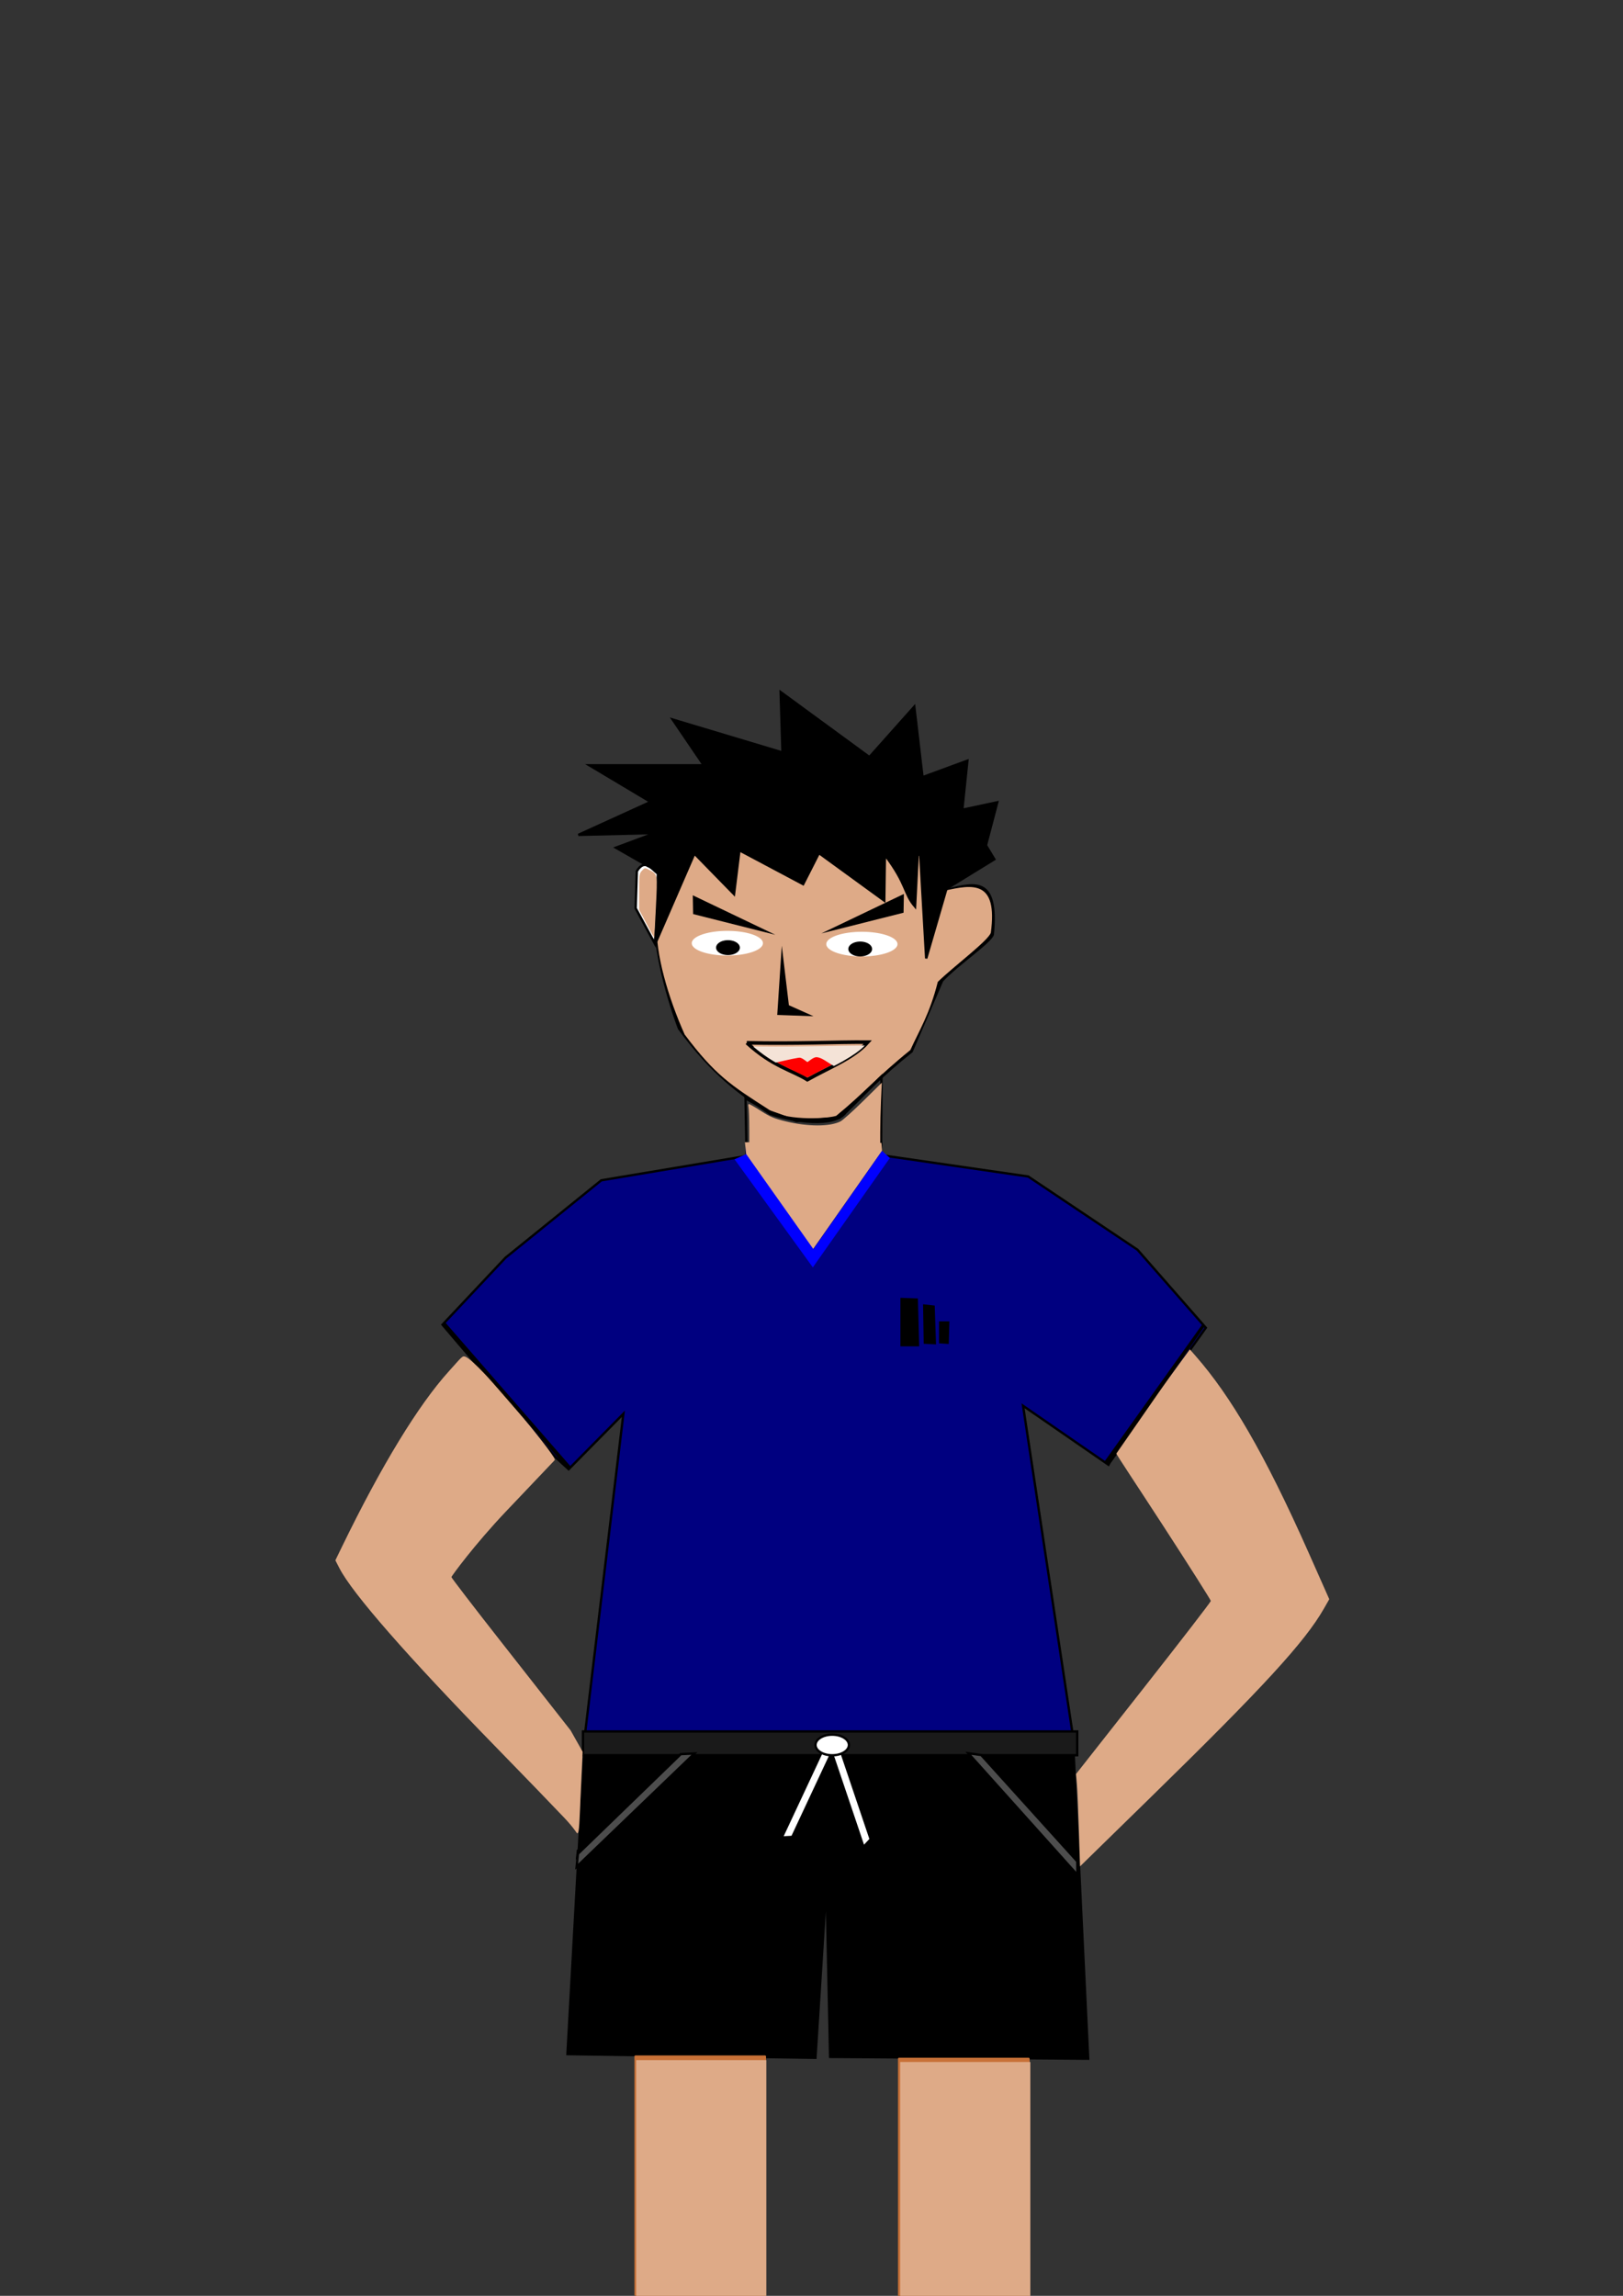 <?xml version="1.0" encoding="UTF-8" standalone="no"?>
<!-- Created with Inkscape (http://www.inkscape.org/) -->

<svg
   width="210mm"
   height="297mm"
   viewBox="0 0 210 297"
   version="1.1"
   id="svg1"
   inkscape:version="1.3.2 (091e20e, 2023-11-25, custom)"
   sodipodi:docname="2D Character.svg"
   xmlns:inkscape="http://www.inkscape.org/namespaces/inkscape"
   xmlns:sodipodi="http://sodipodi.sourceforge.net/DTD/sodipodi-0.dtd"
   xmlns="http://www.w3.org/2000/svg"
   xmlns:svg="http://www.w3.org/2000/svg">
  <rect x="0" y="0" width="210" height="297" fill="#333333" stroke="none"/>
  <sodipodi:namedview
     id="namedview1"
     pagecolor="#ffffff"
     bordercolor="#000000"
     borderopacity="0.25"
     inkscape:showpageshadow="2"
     inkscape:pageopacity="0.0"
     inkscape:pagecheckerboard="0"
     inkscape:deskcolor="#d1d1d1"
     inkscape:document-units="mm"
     inkscape:zoom="0.55856481"
     inkscape:cx="-13.427269"
     inkscape:cy="632.87194"
     inkscape:window-width="1440"
     inkscape:window-height="847"
     inkscape:window-x="-8"
     inkscape:window-y="-8"
     inkscape:window-maximized="1"
     inkscape:current-layer="layer1" />
  <defs
     id="defs1">
    <linearGradient
       id="swatch56"
       inkscape:swatch="solid">
      <stop
         style="stop-color:#000000;stop-opacity:1;"
         offset="0"
         id="stop56" />
    </linearGradient>
    <inkscape:path-effect
       effect="bend_path"
       id="path-effect56"
       is_visible="true"
       lpeversion="1"
       bendpath="m 157.759,123.595 c 2.01,-2.345 9.713,8.039 9.713,8.039 l -18.087,6.699 z"
       prop_scale="1"
       scale_y_rel="false"
       vertical="false"
       hide_knot="false" />
    <inkscape:path-effect
       effect="bend_path"
       id="path-effect55"
       is_visible="true"
       lpeversion="1"
       bendpath="m 173.167,144.361 14.403,1.675 -8.709,30.145 z"
       prop_scale="1"
       scale_y_rel="false"
       vertical="false"
       hide_knot="false" />
    <inkscape:path-effect
       effect="bend_path"
       id="path-effect54"
       is_visible="true"
       lpeversion="1"
       bendpath="m 169.482,141.012 c 0,-2.01 -0.67,-16.077 -0.67,-16.077 l 20.432,-1.675 -1.675,10.718 z"
       prop_scale="0.672"
       scale_y_rel="false"
       vertical="false"
       hide_knot="false" />
    <inkscape:path-effect
       effect="skeletal"
       id="path-effect53"
       is_visible="true"
       lpeversion="1"
       pattern="m 97.757,118.539 v 2.368 l -9.296,1.066 z"
       copytype="single_stretched"
       prop_scale="14.073"
       scale_y_rel="false"
       spacing="0"
       normal_offset="0"
       tang_offset="0"
       prop_units="false"
       vertical_pattern="false"
       hide_knot="false"
       fuse_tolerance="0" />
    <linearGradient
       id="swatch7"
       inkscape:swatch="solid">
      <stop
         style="stop-color:#000000;stop-opacity:1;"
         offset="0"
         id="stop7" />
    </linearGradient>
    <linearGradient
       id="swatch6"
       inkscape:swatch="solid">
      <stop
         style="stop-color:#000000;stop-opacity:1;"
         offset="0"
         id="stop6" />
    </linearGradient>
  </defs>
  <g
     inkscape:label="Layer 1"
     inkscape:groupmode="layer"
     id="layer1">
    <g
       id="g120">
      <path
         style="display:inline;fill:#000000;fill-opacity:1;stroke:none;stroke-width:1.606;stroke-dasharray:none;stroke-opacity:1"
         d="m 84.663,118.825 c -0.214,4.149 1.737,10.814 3.061,14.311 4.471,6.056 7.822,8.355 11.868,11.101 3.072,1.038 8.365,1.845 9.947,-0.222 3.094,-2.989 4.456,-4.66 8.541,-7.896 l 3.952,-9.169 c 1.998,-2.136 6.197,-4.915 6.567,-6 0.798,-7.71 -2.482,-6.896 -5.916,-6.03 l 0.711,-4.459 L 108,109.991 93.789,109.756 h -8.526 z"
         id="path1"
         sodipodi:nodetypes="ccccccccccccc"
         inkscape:label="face 2" />
      <path
         style="fill:#deaa87;fill-opacity:1;stroke:none;stroke-width:1.606;stroke-dasharray:none;stroke-opacity:1"
         d="m 84.98,119.399 c -0.204,3.99 1.497,9.699 3.607,14.43 3.911,5.225 6.003,6.585 10.813,9.662 1.849,1.444 7.233,1.317 8.791,0.864 3.729,-3.054 5.076,-4.851 9.601,-8.517 1.157,-2.558 2.489,-4.617 3.551,-8.82 2.085,-2.025 6.507,-5.309 6.86,-6.352 0.918,-6.832 -2.345,-6.258 -5.976,-5.444 l 0.741,-4.33 c -4.478,-0.266 -9.852,-0.296 -15.077,-0.451 -4.438,-0.152 -9.047,-0.482 -13.681,-0.351 l -8.559,6.2e-4 z"
         id="path11"
         sodipodi:nodetypes="ccccccccccccc"
         inkscape:label="face" />
      <path
         style="fill:#ffffff;fill-opacity:1;stroke:#000000;stroke-width:0.306;stroke-dasharray:none;stroke-opacity:1"
         d="m 85.16,113.044 c -0.884,-0.669 -1.722,-2.032 -2.763,-0.335 l -0.147,4.794 2.491,4.585 z"
         id="path12"
         sodipodi:nodetypes="ccccc"
         inkscape:label="path12" />
      <path
         style="fill:#000000;fill-opacity:1;stroke:#000000;stroke-width:0.306;stroke-dasharray:none;stroke-opacity:1"
         d="m 84.908,121.796 4.939,-11.376 5.129,5.249 0.7,-5.67 8.242,4.381 2.043,-4.021 8.454,6.149 0.08,-5.916 c 2.931,3.882 2.428,4.976 3.905,6.689 l 0.494,-9.755 0.947,16.461 2.622,-9.017 6.196,-3.81 -1.089,-1.8 1.465,-5.568 -4.522,0.963 0.655,-6.346 -5.803,2.132 -1.066,-9.118 -5.803,6.513 -11.487,-8.408 0.237,7.816 -14.211,-4.263 4.026,5.921 h -14.803 l 7.934,4.737 -9.355,4.263 9.947,-0.237 -5.092,1.895 4.145,2.368 1.303,0.592 z"
         id="path13"
         sodipodi:nodetypes="cccccccccccccccccccccccccccccccc"
         inkscape:label="hair" />
      <path
         style="fill:none;fill-opacity:1;stroke:#000000;stroke-width:0.3;stroke-dasharray:none;stroke-dashoffset:0;stroke-opacity:1"
         d="m 96.464,142.101 0.251,13.398 17.25,0.335 0.084,-16.58 -5.443,5.359 -5.527,0.419 -3.768,-1.34 z"
         id="path30" />
      <path
         style="fill:#000080;fill-opacity:1;stroke:#000000;stroke-width:0.3;stroke-dasharray:none;stroke-dashoffset:0;stroke-opacity:1"
         d="m 96.948,149.486 -19.145,3.205 -12.396,10.013 -8.152,8.665 14.561,17.088 1.761,1.61 7.08,-7.172 -5.084,42.441 63.212,-1.03 -6.41,-42.441 11.051,7.623 0.147,-0.27 12.451,-17.448 -8.841,-10.095 -14.145,-9.477 -19.892,-2.884 z"
         id="path31"
         sodipodi:nodetypes="ccccccccccccccccc" />
      <path
         style="fill:#000000;fill-opacity:1;stroke:#000000;stroke-width:0.3;stroke-dasharray:none;stroke-dashoffset:0;stroke-opacity:1"
         d="m 75.671,225.118 -2.25,40.618 32.092,0.474 1.421,-22.5 0.474,22.382 33.395,0.237 -2.013,-42.276 z"
         id="path32"
         sodipodi:nodetypes="cccccccc" />
      <path
         style="fill:#000000;fill-opacity:1;stroke:#000000;stroke-width:0.3;stroke-dasharray:none;stroke-dashoffset:0;stroke-opacity:1"
         d="m 88.426,224.832 -13.733,15.324 0.084,-0.754 13.063,-14.57 z"
         id="path33" />
      <rect
         style="fill:#1a1a1a;fill-opacity:1;stroke:#000000;stroke-width:0.3;stroke-dasharray:none;stroke-dashoffset:0;stroke-opacity:1"
         id="rect33"
         width="63.947"
         height="3.079"
         x="75.434"
         y="223.99" />
      <rect
         style="fill:#ffffff;fill-opacity:1;stroke:#000000;stroke-width:0.32;stroke-dasharray:none;stroke-dashoffset:0;stroke-opacity:1"
         id="rect34"
         width="13.926"
         height="1.335"
         x="-276.119"
         y="218.686"
         transform="matrix(0.424,-0.906,0.998,-0.057,0,0)" />
      <rect
         style="fill:#ffffff;fill-opacity:1;stroke:#000000;stroke-width:0.32;stroke-dasharray:none;stroke-dashoffset:0;stroke-opacity:1"
         id="rect35"
         width="13.926"
         height="1.335"
         x="263.903"
         y="-34.813"
         transform="matrix(0.32,0.948,-0.682,0.731,0,0)" />
      <ellipse
         style="fill:#ffffff;fill-opacity:1;stroke:#000000;stroke-width:0.3;stroke-dasharray:none;stroke-dashoffset:0;stroke-opacity:1"
         id="path35"
         cx="107.682"
         cy="225.74"
         rx="2.161"
         ry="1.332" />
      <path
         style="fill:#4d4d4d;fill-opacity:1;stroke:#000000;stroke-width:0.3;stroke-dasharray:none;stroke-dashoffset:0;stroke-opacity:1"
         d="m 88.091,226.925 -13.314,12.895 -0.167,1.675 15.24,-14.654 z"
         id="path36" />
      <path
         style="fill:#4d4d4d;fill-opacity:1;stroke:#000000;stroke-width:0.3;stroke-dasharray:none;stroke-dashoffset:0;stroke-opacity:1"
         d="m 139.387,240.794 -12.427,-13.753 -1.668,-0.225 14.117,15.738 z"
         id="path37" />
      <path
         style="fill:#000080;fill-opacity:1;stroke:none;stroke-width:0.3;stroke-dasharray:none;stroke-dashoffset:0;stroke-opacity:1"
         d="m 96.513,149.743 -0.059,-1.272 17.585,-0.268 0.059,1.473 z"
         id="path38" />
      <rect
         style="fill:#c87137;fill-opacity:1;stroke:none;stroke-width:0.3;stroke-dasharray:none;stroke-dashoffset:0;stroke-opacity:1"
         id="rect38"
         width="17.028"
         height="31.093"
         x="82.09"
         y="265.907"
         ry="0.126"
         rx="0.126" />
      <rect
         style="fill:#c87137;fill-opacity:1;stroke:none;stroke-width:0.3;stroke-dasharray:none;stroke-dashoffset:0;stroke-opacity:1"
         id="rect39"
         width="17.028"
         height="31.093"
         x="116.196"
         y="266.203"
         ry="0.126"
         rx="0.126" />
      <path
         style="fill:#241c1c;fill-opacity:1;stroke:none;stroke-width:1;stroke-opacity:1;paint-order:markers stroke fill"
         d=""
         id="path61"
         transform="scale(0.265)" />
      <path
         style="fill:#deaa87;fill-opacity:1;stroke:none;stroke-width:1;stroke-opacity:1;paint-order:markers stroke fill"
         d="m 315.693,450.975 -3.64,-6.864 v -8.784 c 0,-7.965 0.12,-8.913 1.291,-10.169 1.526,-1.638 1.465,-1.629 3.648,-0.501 4.123,2.132 4.07,1.836 3.263,18.193 -0.401,8.133 -0.773,14.832 -0.826,14.888 -0.053,0.056 -1.734,-2.987 -3.736,-6.762 z"
         id="path66"
         transform="scale(0.265)" />
      <path
         style="fill:#deaa87;fill-opacity:1;stroke:none;stroke-width:1;stroke-opacity:1;paint-order:markers stroke fill"
         d="m 365.847,551.33 c -0.005,-5.23 -0.18,-10.151 -0.39,-10.934 -0.21,-0.783 -0.106,-1.424 0.231,-1.424 0.337,0 3.005,1.536 5.929,3.414 4.395,2.822 6.468,3.692 11.962,5.021 10.963,2.651 21.53,2.668 26.779,0.045 1.111,-0.555 6.113,-5.04 11.114,-9.967 l 9.093,-8.957 -0.39,8.803 c -0.214,4.842 -0.39,11.859 -0.39,15.593 v 6.789 l -21.363,0.396 c -11.749,0.218 -26.134,0.471 -31.965,0.563 l -10.602,0.168 z"
         id="path67"
         transform="scale(0.265)" />
      <path
         style="fill:#deaa87;fill-opacity:1;stroke:none;stroke-width:0.265;stroke-opacity:1;paint-order:markers stroke fill"
         d="m 139.601,236.778 c -0.079,-2.57 -0.195,-5.259 -0.258,-5.976 l -0.115,-1.303 8.72,-11.083 c 4.796,-6.096 8.72,-11.183 8.72,-11.306 0,-0.123 -2.775,-4.499 -6.166,-9.726 -3.391,-5.227 -6.138,-9.329 -6.103,-9.423 0.035,-0.094 2.268,-3.409 4.913,-7.036 l 4.641,-6.363 0.769,0.879 c 4.467,5.105 8.852,12.471 14.618,25.461 l 2.655,5.982 -0.71,1.242 c -2.451,4.286 -7.877,10.194 -22.366,24.353 -4.203,4.108 -7.987,7.807 -8.409,8.22 l -0.766,0.751 z"
         id="path68"
         sodipodi:nodetypes="sscssssscsscssscs" />
      <path
         style="fill:#deaa87;fill-opacity:1;stroke:none;stroke-width:0.265;stroke-opacity:1;paint-order:markers stroke fill"
         d="M 72.997,235.144 C 71.658,233.727 67.61,229.541 64.001,225.841 52.697,214.253 45.603,206.142 43.925,202.887 l -0.533,-1.034 0.879,-1.808 c 5.081,-10.452 9.85,-18.275 13.814,-22.657 1.714,-1.895 1.726,-2.028 2.14,-1.869 1.738,0.667 11.541,12.606 11.547,13.27 l 8.75e-4,0.104 -6.264,6.591 c -4.153,4.37 -7.101,8.433 -7.101,8.535 0,0.102 2.92,3.906 6.49,8.452 3.569,4.547 7.59,9.67 8.934,11.385 l 1.556,2.763 -0.27,5.83 c -0.133,2.882 -0.147,4.766 -0.422,4.721 -0.099,-0.016 -0.359,-0.61 -1.698,-2.026 z"
         id="path69"
         sodipodi:nodetypes="ssscsssscsssscsss" />
      <path
         style="fill:#deaa87;fill-opacity:1;stroke:none;stroke-width:1;stroke-opacity:1;paint-order:markers stroke fill"
         d="m 310.617,1063.887 v -58.185 h 31.778 31.778 v 58.185 58.185 h -31.778 -31.778 z"
         id="path70"
         transform="scale(0.265)" />
      <path
         style="fill:#deaa87;fill-opacity:1;stroke:none;stroke-width:1;stroke-opacity:1;paint-order:markers stroke fill"
         d="m 439.519,1064.782 v -58.185 h 31.778 31.778 v 58.185 58.185 h -31.778 -31.778 z"
         id="path71"
         transform="scale(0.265)" />
      <path
         style="fill:#deaa87;fill-opacity:1;stroke:none;stroke-width:0.265;stroke-opacity:1;paint-order:markers stroke fill"
         id="path72"
         sodipodi:type="arc"
         sodipodi:cx="103.11513"
         sodipodi:cy="135.38487"
         sodipodi:rx="2.7532895"
         sodipodi:ry="2.2203946"
         sodipodi:start="0"
         sodipodi:end="0.033953755"
         sodipodi:arc-type="slice"
         d="m 105.868,135.385 a 2.753,2.22 0 0 1 -0.002,0.075 l -2.752,-0.075 z" />
      <path
         style="fill:#000000;fill-opacity:1;stroke:none;stroke-width:0.865;stroke-dasharray:none;stroke-opacity:1;paint-order:markers stroke fill"
         d="m 101.153,122.339 -0.586,8.96 4.689,0.167 -3.182,-1.424 z"
         id="path103" />
      <path
         style="fill:none;fill-opacity:1;stroke:#000000;stroke-width:0.465;stroke-dasharray:none;stroke-opacity:1;paint-order:markers stroke fill"
         d="m 96.632,134.899 c 3.387,3.096 5.854,3.523 7.829,4.773 2.914,-1.631 5.992,-2.795 7.829,-4.857 -4.112,-0.038 -9.328,0.233 -15.659,0.084 z"
         id="path104"
         sodipodi:nodetypes="cccc" />
      <path
         style="fill:#ff0000;fill-opacity:1;stroke:none;stroke-width:0.465;stroke-dasharray:none;stroke-opacity:1;paint-order:markers stroke fill"
         d="m 100.25,137.246 c 1.01,-0.211 1.985,-0.482 3.031,-0.632 0.431,0.048 0.689,0.385 1.032,0.577 0.356,-0.238 0.646,-0.546 1.106,-0.641 0.756,0.005 1.538,0.758 2.314,1.144 l -3.271,1.688 c -1.404,-0.712 -2.85,-1.296 -4.212,-2.136 z"
         id="path105"
         sodipodi:nodetypes="ccccccc" />
      <path
         style="fill:#f4e3d7;fill-opacity:1;stroke:none;stroke-width:1.757;stroke-dasharray:none;stroke-opacity:1;paint-order:markers stroke fill"
         d="m 406.846,520.211 c -0.722,-0.406 -1.336,-0.784 -2.574,-1.583 -1.556,-1.004 -2.102,-1.329 -2.902,-1.731 -1.026,-0.515 -2.054,-0.815 -2.787,-0.815 -0.658,0 -1.698,0.48 -2.821,1.302 -0.381,0.279 -0.878,0.641 -1.103,0.804 l -0.41,0.296 -0.401,-0.274 c -0.221,-0.151 -0.691,-0.491 -1.045,-0.756 -0.748,-0.56 -1.431,-0.923 -2.002,-1.063 -0.402,-0.099 -0.409,-0.098 -1.341,0.051 -1.438,0.231 -3.45,0.644 -6.38,1.312 -1.468,0.335 -2.984,0.675 -3.368,0.757 -0.385,0.082 -0.739,0.17 -0.788,0.196 -0.174,0.093 -3.724,-2.128 -5.907,-3.696 -1.929,-1.386 -5.34,-4.091 -5.26,-4.171 0.012,-0.012 2.273,0.007 5.023,0.043 7.105,0.092 16.205,0.035 27.799,-0.174 10.494,-0.189 12.944,-0.226 17.092,-0.254 l 4.588,-0.032 -0.531,0.513 c -2.217,2.14 -5.84,4.671 -10.182,7.113 -1.685,0.948 -4.311,2.349 -4.377,2.336 -0.008,-0.002 -0.154,-0.081 -0.323,-0.176 z"
         id="path106"
         transform="scale(0.265)" />
      <path
         style="fill:#ffffff;fill-opacity:1;stroke:none;stroke-width:0.465;stroke-dasharray:none;stroke-opacity:1;paint-order:markers stroke fill"
         id="path107"
         sodipodi:type="arc"
         sodipodi:cx="94.111938"
         sodipodi:cy="122.0182"
         sodipodi:rx="4.6054978"
         sodipodi:ry="1.5951983"
         sodipodi:start="0"
         sodipodi:end="6.221431"
         sodipodi:open="true"
         sodipodi:arc-type="arc"
         d="m 98.717,122.018 a 4.605,1.595 0 0 1 -4.534,1.595 4.605,1.595 0 0 1 -4.674,-1.546 4.605,1.595 0 0 1 4.39,-1.643 4.605,1.595 0 0 1 4.81,1.495" />
      <path
         style="fill:#ffffff;fill-opacity:1;stroke:none;stroke-width:0.465;stroke-dasharray:none;stroke-opacity:1;paint-order:markers stroke fill"
         id="path108"
         sodipodi:type="arc"
         sodipodi:cx="111.51984"
         sodipodi:cy="122.13663"
         sodipodi:rx="4.6054978"
         sodipodi:ry="1.5951983"
         sodipodi:start="0"
         sodipodi:end="6.221431"
         sodipodi:open="true"
         sodipodi:arc-type="arc"
         d="m 116.125,122.137 a 4.605,1.595 0 0 1 -4.534,1.595 4.605,1.595 0 0 1 -4.674,-1.546 4.605,1.595 0 0 1 4.39,-1.643 4.605,1.595 0 0 1 4.81,1.495" />
      <path
         style="fill:#ffffff;fill-opacity:1;stroke:none;stroke-width:0.465;stroke-dasharray:none;stroke-opacity:1;paint-order:markers stroke fill"
         id="path109"
         sodipodi:type="arc"
         sodipodi:cx="93.671051"
         sodipodi:cy="122.35855"
         sodipodi:rx="0.8881579"
         sodipodi:ry="0.74013162"
         sodipodi:start="0"
         sodipodi:end="6.2571599"
         sodipodi:open="true"
         sodipodi:arc-type="arc"
         d="m 94.559,122.359 a 0.888,0.74 0 0 1 -0.882,0.74 0.888,0.74 0 0 1 -0.894,-0.73 0.888,0.74 0 0 1 0.871,-0.75 0.888,0.74 0 0 1 0.905,0.721" />
      <path
         style="fill:#000000;fill-opacity:1;stroke:none;stroke-width:0.465;stroke-dasharray:none;stroke-opacity:1;paint-order:markers stroke fill"
         id="path110"
         sodipodi:type="arc"
         sodipodi:cx="94.192902"
         sodipodi:cy="122.58999"
         sodipodi:rx="1.538655"
         sodipodi:ry="0.96296781"
         sodipodi:start="0"
         sodipodi:end="6.2571599"
         sodipodi:open="true"
         sodipodi:arc-type="arc"
         d="m 95.732,122.59 a 1.539,0.963 0 0 1 -1.529,0.963 1.539,0.963 0 0 1 -1.549,-0.95 1.539,0.963 0 0 1 1.508,-0.975 1.539,0.963 0 0 1 1.568,0.938" />
      <path
         style="fill:#000000;fill-opacity:1;stroke:none;stroke-width:0.465;stroke-dasharray:none;stroke-opacity:1;paint-order:markers stroke fill"
         id="path111"
         sodipodi:type="arc"
         sodipodi:cx="111.30474"
         sodipodi:cy="122.76762"
         sodipodi:rx="1.538655"
         sodipodi:ry="0.96296781"
         sodipodi:start="0"
         sodipodi:end="6.2571599"
         sodipodi:open="true"
         sodipodi:arc-type="arc"
         d="m 112.843,122.768 a 1.539,0.963 0 0 1 -1.529,0.963 1.539,0.963 0 0 1 -1.549,-0.95 1.539,0.963 0 0 1 1.508,-0.975 1.539,0.963 0 0 1 1.568,0.938" />
      <path
         style="fill:#000000;fill-opacity:1;stroke:none;stroke-width:0.465;stroke-dasharray:none;stroke-opacity:1;paint-order:markers stroke fill"
         d="m 89.64,115.822 0.042,2.428 10.635,2.68 z"
         id="path112" />
      <path
         style="fill:#000000;fill-opacity:1;stroke:none;stroke-width:0.465;stroke-dasharray:none;stroke-opacity:1;paint-order:markers stroke fill"
         d="m 116.954,115.645 -0.042,2.428 -10.635,2.68 z"
         id="path113" />
      <path
         style="fill:#000000;fill-opacity:1;stroke:none;stroke-width:0.465;stroke-dasharray:none;stroke-opacity:1;paint-order:markers stroke fill"
         d="m 116.504,167.891 v 6.28 h 2.428 l -0.167,-6.196 z"
         id="path114" />
      <path
         style="fill:#000000;fill-opacity:1;stroke:none;stroke-width:0.465;stroke-dasharray:none;stroke-opacity:1;paint-order:markers stroke fill"
         d="m 119.435,168.729 0.084,5.108 1.591,0.084 -0.167,-5.024 z"
         id="path115" />
      <path
         style="fill:#000000;fill-opacity:1;stroke:none;stroke-width:0.465;stroke-dasharray:none;stroke-opacity:1;paint-order:markers stroke fill"
         d="m 121.501,170.933 v 2.847 l 1.256,0.084 0.084,-2.931 z"
         id="path116" />
      <path
         style="fill:#000000;fill-opacity:1;stroke:none;stroke-width:0.465;stroke-dasharray:none;stroke-opacity:1;paint-order:markers stroke fill"
         d="m 155.901,171.533 -12.493,18 -0.533,-0.414 12.671,-17.763 z"
         id="path117" />
      <path
         style="fill:#000000;fill-opacity:1;stroke:none;stroke-width:0.465;stroke-dasharray:none;stroke-opacity:1;paint-order:markers stroke fill"
         d="m 57.318,171.45 16.245,18.715 0.377,-0.335 -16.37,-18.799 z"
         id="path118" />
      <path
         style="fill:#deaa87;fill-opacity:1;stroke:none;stroke-width:0.465;stroke-dasharray:none;stroke-opacity:1;paint-order:markers stroke fill"
         d="m 96.548,149.359 8.541,12.393 9.044,-12.895 -0.084,-1.005 -17.668,-0.084 z"
         id="path119" />
      <path
         style="fill:#0000ff;fill-opacity:1;stroke:none;stroke-width:0.465;stroke-dasharray:none;stroke-opacity:1;paint-order:markers stroke fill"
         d="m 95.041,149.972 10.132,13.984 9.965,-14.151 -1.005,-0.921 -8.876,12.728 -8.709,-12.309 z"
         id="path120" />
    </g>
  </g>
</svg>
